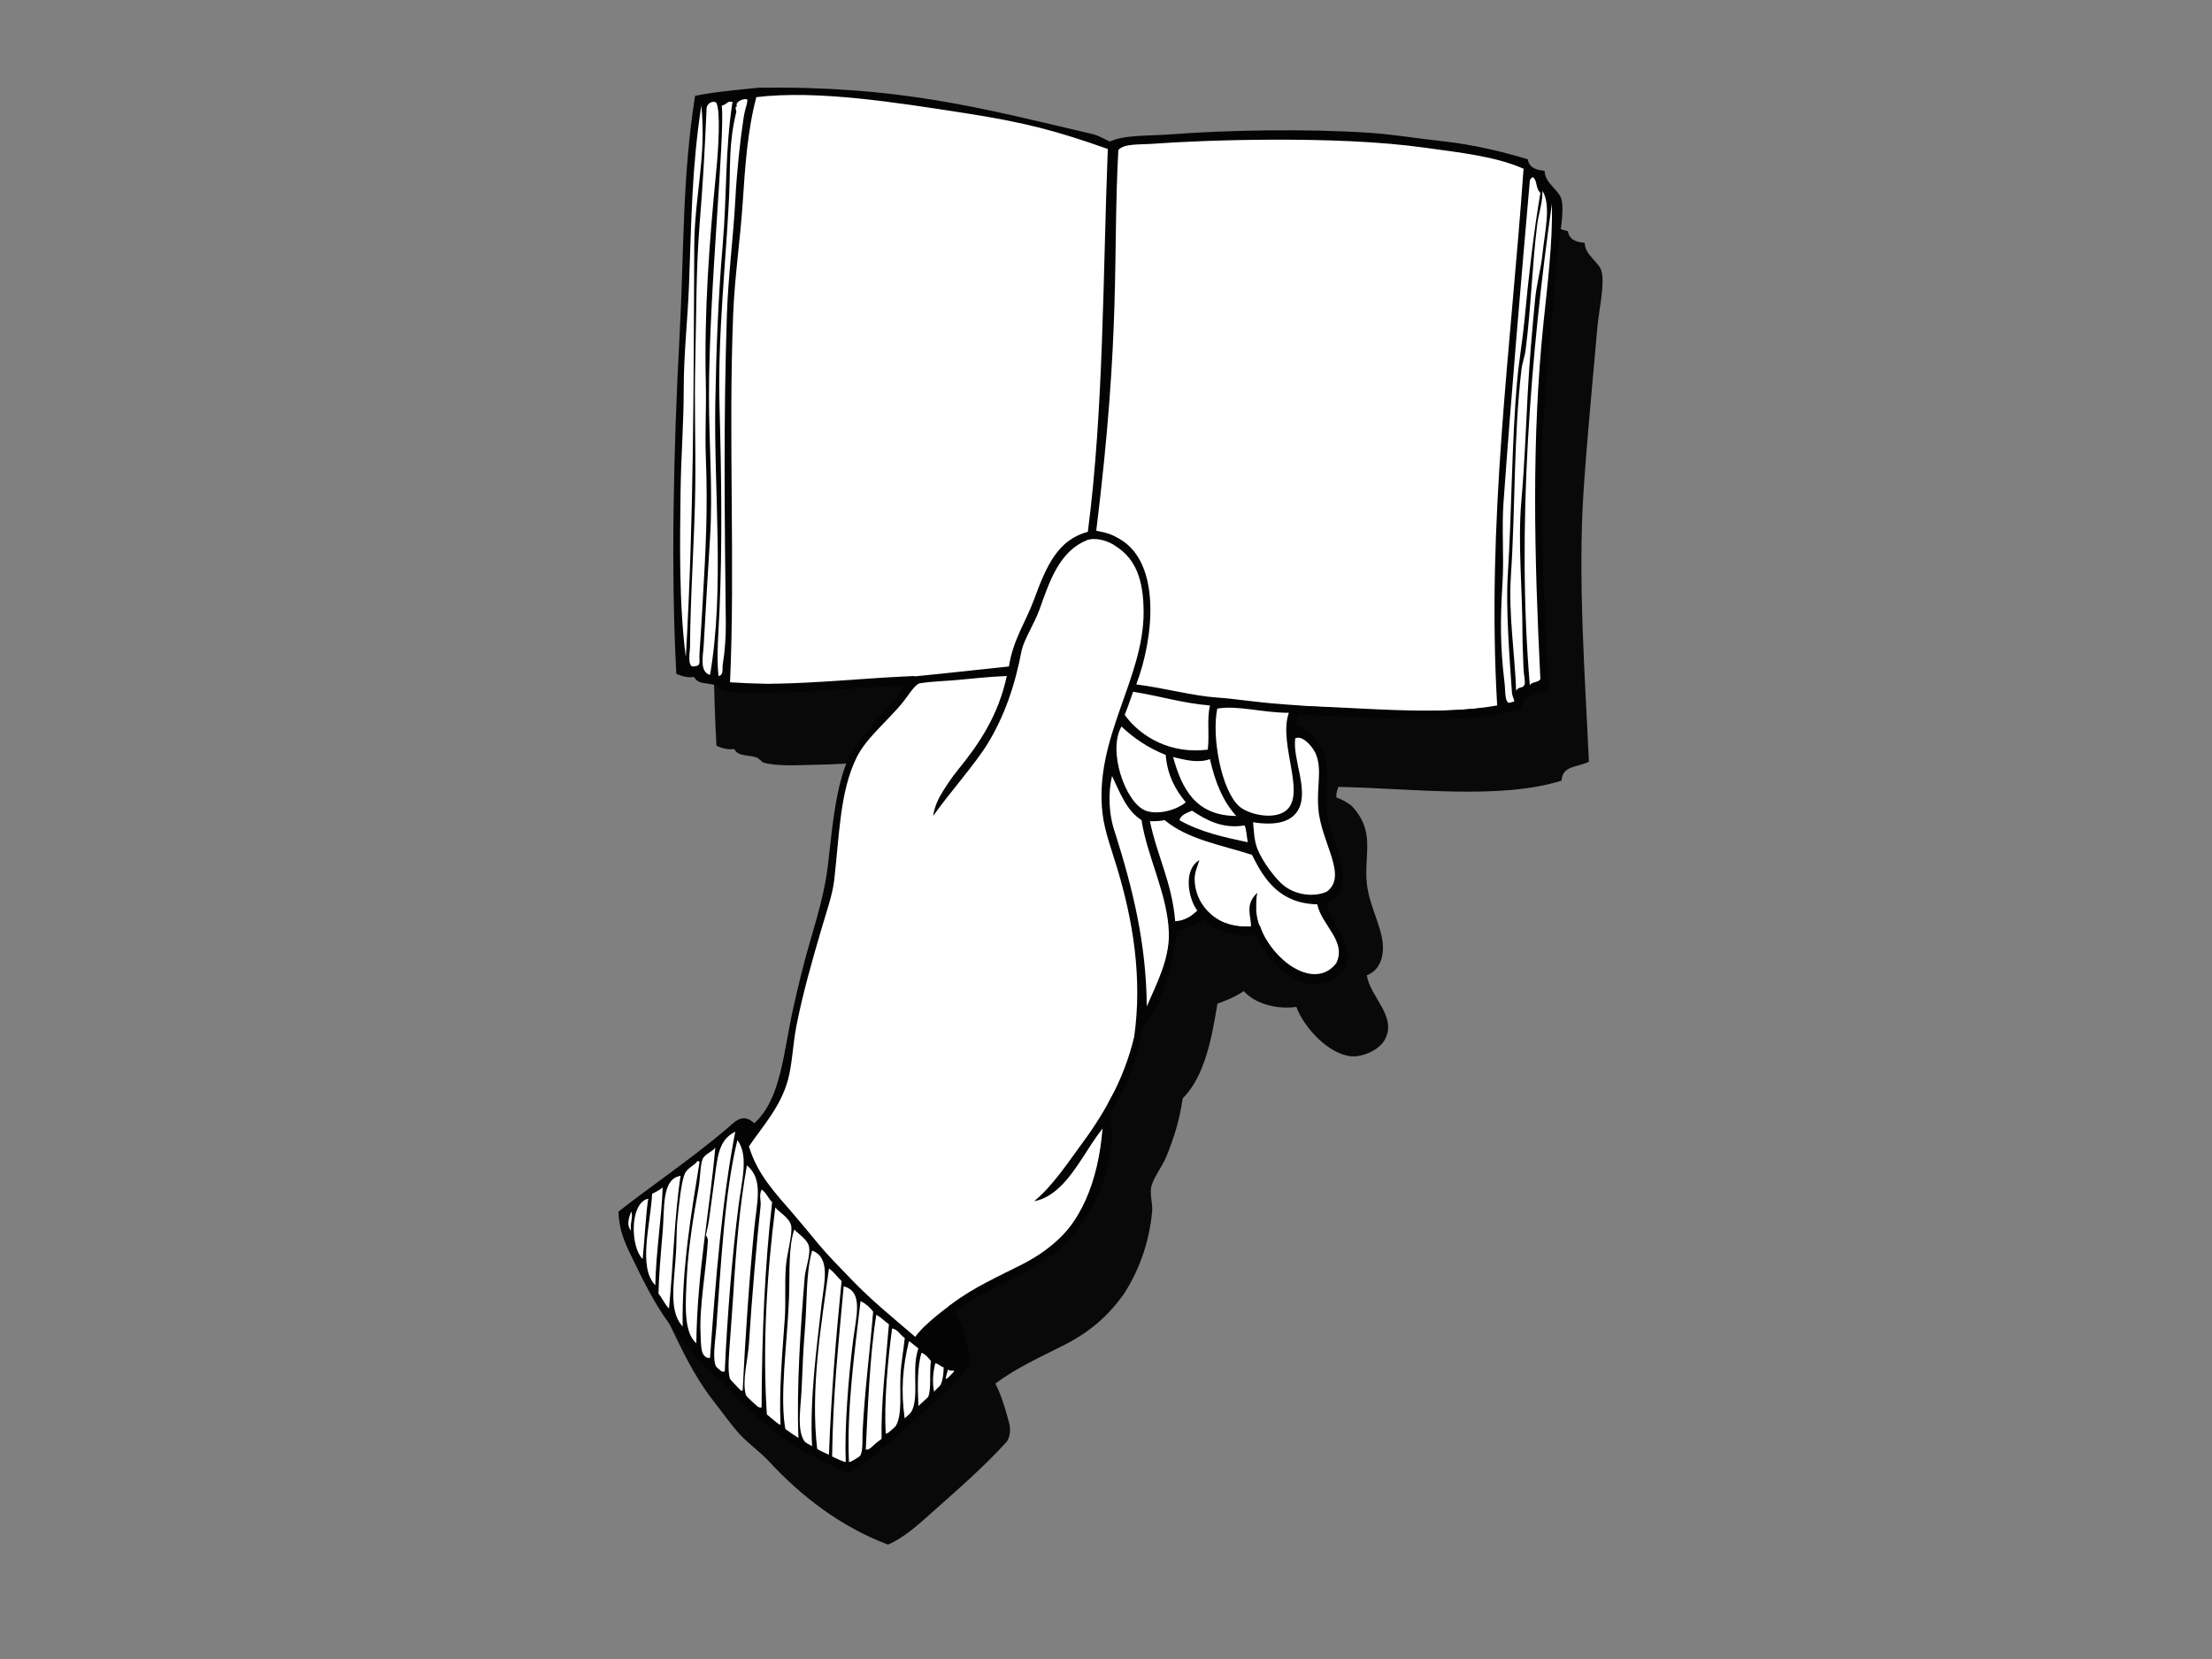<?xml version="1.0" encoding="utf-8"?>
<!-- Generator: Adobe Illustrator 17.0.0, SVG Export Plug-In . SVG Version: 6.00 Build 0)  -->
<!DOCTYPE svg PUBLIC "-//W3C//DTD SVG 1.1//EN" "http://www.w3.org/Graphics/SVG/1.1/DTD/svg11.dtd">
<svg version="1.1" id="Layer_1" xmlns="http://www.w3.org/2000/svg" xmlns:xlink="http://www.w3.org/1999/xlink" x="0px" y="0px"
	 width="800px" height="600px" viewBox="0 0 800 600" enable-background="new 0 0 800 600" xml:space="preserve">
<rect x="0" y="0" width="800" height="600" fill="#808080" stroke="none"/>
<g>
	<path fill="#090909" d="M577.693,118.639c0.535-6.206,2.769-15.873,1.522-20.547c-0.894-3.366-6.016-5.789-6.094-10.276
		c-3.231-0.322-5.529-1.092-6.086-4.188c-9.491-2.813-19.693-5.299-30.446-6.471c-9.779-1.065-17.511-2.424-26.264-3.048
		c-22.573-1.579-52.422-1.02-71.563,0.477c-8.625,0.667-17.559,0.107-22.838,2.666c-2.101-0.925-4.013-2.179-6.089-2.666
		c-41.05-9.639-69.772-17.434-120.65-16.839c-8.887,0.9-15.883,1.444-23.3,2.955c-4.7,29.669-3.938,55.963-5.629,87.248
		c-2.191,40.867-3.153,85.2-1.142,121.797c1.836,0.715,3.61,1.477,6.471,1.152c1.274,2.768,4.989,2.009,7.995,3.043
		c1.122,0.375,1.804,1.669,2.666,1.897c4.909,1.374,12.187,0.867,17.891,0.772c16.335-0.307,34.704-2.101,47.573-2.668
		c-6.633,10.703-17.787,17.647-22.071,30.826c-3.318,10.214-4.227,21.642-5.714,34.261c-1.012,8.619-3.518,17.576-6.089,26.259
		c-2.551,8.595-4.595,17.077-6.476,25.504c-3.663,16.472-4.385,32.712-14.071,41.484c-4.323-3.948-6.861-0.62-10.281,2.286
		c-12.252,10.388-27.475,20.754-38.823,29.679c0.29,8.022,2.97,12.527,6.091,19.036c4.495,9.384,8.687,17.087,14.471,24.352
		c3.028,3.84,5.882,7.935,8.752,11.041c3.228,3.515,7.408,6.406,10.646,9.898c11.7,12.62,25.834,23.56,43.01,30.069
		c5.794-2.546,10.588-6.908,15.228-11.041c9.679-8.604,19.281-16.897,27.783-26.254c1.302-2.271,1.394-4.419,0.759-6.853
		c-1.517-5.904-3.06-10.366-4.937-14.086c7.603-5.769,16.572-9.717,25.117-14.084c9.254-4.737,15.643-10.416,21.314-18.261
		c5.152-7.975,9.207-18.131,10.281-30.074c0.212-2.493-0.82-5.606-0.392-8.375c0.53-3.376,4-7.495,5.714-11.798
		c2.773-6.958,4.57-12.807,5.709-20.55c7.925-7.96,10.479-21.464,12.562-34.259c3.43-1.259,6.761-2.616,9.514-4.565
		c4.525,5,12.682,6.651,19.028,5.707c2.766,7.532,11.905,17.406,20.173,17.886c3.94,0.23,9.904-2.289,11.903-6.154
		c4.385-8.402-5.347-15.163-6.574-23.153c3.573-1.407,5.349-4.484,5.756-8.362c0.81-7.645-4.704-15.48-5.756-24.754
		c-0.649-5.736,0.557-11.716,0-16.742c-0.555-5.067-2.776-8.515-5.561-11.503c-1.909-1.382-3.291-2.166-5.471-2.961
		c-0.093-1.614,0.337-2.693,0.754-3.818c26.489,0.525,58.594,4.722,80.692-2.268c0.338-5.512,5.674-4.71,9.899-6.851
		c-1.327-29.572-4.065-65.952-1.911-98.201C574.047,157.774,576.051,137.447,577.693,118.639z"/>
	<path fill="#FFFFFF" d="M556.296,149.789c1.304-19.528,3.311-39.878,4.95-58.654c0.455-5.069,1.896-12.07,1.884-16.785
		c0-1.269-0.098-2.349-0.307-3.093c-0.155-0.674-0.852-1.644-1.867-2.751c-1.002-1.127-2.253-2.398-3.185-4.065
		c-0.375-0.662-0.68-1.412-0.885-2.233c-1.161-0.195-2.259-0.51-3.307-1.107c-1.185-0.667-2.144-1.834-2.656-3.253
		c-9.132-2.666-18.858-4.987-29.057-6.088c-9.849-1.075-17.557-2.436-26.184-3.041c-9.397-0.66-20.102-0.947-30.756-0.947
		c-14.773,0-29.462,0.547-40.527,1.412c-4.392,0.357-8.802,0.377-12.685,0.64c-3.883,0.247-7.253,0.764-9.449,1.846l-0.809,0.39
		l-0.825-0.362c-2.288-1.035-4.137-2.201-5.754-2.546c-39.623-9.304-67.463-16.825-114.796-16.83c-1.734,0-3.5,0.013-5.294,0.041
		c-8.335,0.827-14.931,1.369-21.694,2.648c-4.433,28.902-3.733,54.804-5.387,85.704c-1.367,25.249-2.246,51.843-2.246,77.067
		c0,15.09,0.317,29.699,1.032,43.258c1.042,0.377,1.999,0.642,3.278,0.642c0.338,0,0.697-0.03,1.109-0.065l1.397-0.158l0.582,1.277
		c0.162,0.33,0.285,0.46,0.567,0.63c0.282,0.17,0.75,0.327,1.369,0.442c1.262,0.267,3.043,0.315,4.909,0.934
		c1.419,0.532,2.087,1.447,2.494,1.764c0.072,0.068,0.127,0.11,0.152,0.15c2.369,0.637,5.629,0.827,8.977,0.822
		c2.793,0,5.664-0.115,8.26-0.178c16.237-0.283,34.581-2.086,47.543-2.651l3.677-0.165l-1.934,3.138
		c-3.49,5.614-8.027,10.084-12.113,14.751c-4.107,4.652-7.75,9.457-9.771,15.655c-3.231,9.896-4.155,21.212-5.629,33.889
		c-1.052,8.84-3.58,17.889-6.159,26.571c-2.531,8.539-4.562,16.987-6.438,25.381c-1.813,8.133-2.903,16.318-4.792,23.701
		c-1.889,7.363-4.589,14.014-9.881,18.808l-1.317,1.194l-1.314-1.204c-1.214-1.084-1.956-1.284-2.451-1.284
		c-0.52-0.01-1.187,0.248-2.094,0.922c-0.902,0.66-1.946,1.676-3.145,2.706c-12.085,10.236-26.896,20.36-38.084,29.112
		c0.21,3.313,0.86,5.946,1.804,8.48c1.042,2.776,2.461,5.496,4.038,8.794c4.472,9.337,8.595,16.87,14.241,23.983
		c3.068,3.895,5.924,7.967,8.657,10.938c3.023,3.3,7.196,6.179,10.651,9.884c11.38,12.265,25.022,22.861,41.507,29.292
		c5.099-2.439,9.561-6.431,14.001-10.386c9.629-8.564,19.126-16.78,27.48-25.964c0.572-1.039,0.777-1.956,0.79-2.973
		c0-0.682-0.11-1.407-0.315-2.236c-1.504-5.821-3.018-10.156-4.805-13.694l-0.737-1.449l1.302-0.975
		c7.86-5.966,16.939-9.946,25.412-14.271c9.004-4.617,15.071-10.017,20.592-17.642c4.987-7.707,8.909-17.567,9.939-29.137
		c0.017-0.178,0.032-0.37,0.032-0.58c0.013-1.546-0.512-3.742-0.519-6.134c0-0.572,0.025-1.177,0.12-1.789
		c0.367-2.201,1.501-4.193,2.651-6.226c1.167-2.031,2.408-4.055,3.18-5.996c2.741-6.871,4.465-12.508,5.599-20.11l0.09-0.645
		l0.447-0.442c3.647-3.657,6.161-8.732,7.992-14.541c1.838-5.794,2.988-12.285,4.03-18.656l0.187-1.134l1.067-0.38
		c3.388-1.254,6.574-2.566,9.057-4.335l1.407-1.006l1.167,1.294c3.161,3.533,8.865,5.334,14.069,5.312
		c1.109,0,2.199-0.073,3.223-0.227l1.572-0.223l0.555,1.481c1.234,3.393,4.065,7.578,7.525,10.849
		c3.455,3.28,7.528,5.601,10.931,5.759c0.117,0.012,0.252,0.012,0.392,0.012c1.559,0.012,3.71-0.524,5.569-1.474
		c1.872-0.947,3.426-2.304,4.092-3.635c0.66-1.262,0.902-2.401,0.91-3.531c0.023-2.541-1.409-5.316-3.206-8.337
		c-1.766-3.04-3.87-6.261-4.48-10.101l-0.235-1.544l1.452-0.567c1.441-0.569,2.416-1.401,3.158-2.496
		c0.73-1.104,1.192-2.553,1.376-4.257c0.05-0.445,0.07-0.887,0.07-1.342c0.008-3.133-1.102-6.594-2.441-10.396
		c-1.334-3.805-2.856-7.96-3.388-12.575c-0.155-1.394-0.205-2.766-0.205-4.13c0-3.468,0.345-6.818,0.345-9.769
		c0-0.999-0.04-1.964-0.14-2.863c-0.505-4.507-2.368-7.448-4.919-10.246c-1.754-1.257-2.861-1.862-4.847-2.606l-1.204-0.432
		l-0.077-1.279c-0.005-0.177-0.005-0.36-0.005-0.537c-0.012-1.777,0.527-3.108,0.889-4.058l0.48-1.294l1.384,0.032
		c14.851,0.29,31.325,1.712,46.761,1.712c11.75,0,22.896-0.847,32.137-3.553c0.24-1.122,0.702-2.081,1.356-2.851
		c0.905-1.087,2.056-1.714,3.166-2.156c1.784-0.687,3.583-1.032,5.117-1.599c-0.979-21.364-2.646-46.219-2.646-70.501
		C555.484,167.358,555.719,158.434,556.296,149.789z"/>
	<path fill-rule="evenodd" clip-rule="evenodd" fill="#040404" d="M274.679,31.703c50.881-0.592,79.608,7.206,120.65,16.839
		c2.079,0.492,3.988,1.739,6.086,2.666c5.287-2.543,14.211-1.981,22.846-2.666c19.131-1.494,48.982-2.051,71.561-0.467
		c8.752,0.615,16.484,1.979,26.266,3.046c10.743,1.174,20.947,3.655,30.443,6.468c0.557,3.093,2.858,3.86,6.086,4.183
		c0.07,4.485,5.195,6.916,6.094,10.289c1.255,4.674-0.979,14.323-1.519,20.554c-1.647,18.779-3.65,39.116-4.944,58.609
		c-2.172,32.259,0.575,68.627,1.898,98.201c-4.224,2.134-9.559,1.337-9.901,6.848c-22.096,6.986-54.199,2.793-80.69,2.276
		c-0.407,1.122-0.847,2.196-0.755,3.816c2.181,0.79,3.555,1.577,5.474,2.953c2.778,2.993,4.997,6.444,5.557,11.505
		c0.557,5.027-0.647,11.008,0,16.745c1.054,9.274,6.568,17.109,5.764,24.757c-0.41,3.883-2.183,6.958-5.764,8.375
		c1.224,7.98,10.96,14.738,6.576,23.153c-2.004,3.85-7.965,6.384-11.903,6.141c-8.267-0.485-17.409-10.351-20.172-17.881
		c-6.346,0.934-14.501-0.715-19.028-5.716c-2.751,1.946-6.091,3.308-9.521,4.565c-2.079,12.789-4.632,26.298-12.553,34.259
		c-1.147,7.767-2.933,13.599-5.711,20.555c-1.709,4.297-5.184,8.432-5.709,11.795c-0.435,2.778,0.597,5.892,0.375,8.382
		c-1.067,11.94-5.127,22.096-10.271,30.066c-5.671,7.85-12.055,13.527-21.317,18.261c-8.545,4.377-17.516,8.31-25.124,14.081
		c1.886,3.725,3.428,8.193,4.952,14.091c0.635,2.439,0.537,4.595-0.754,6.856c-8.507,9.354-18.111,17.652-27.793,26.251
		c-4.637,4.137-9.436,8.492-15.218,11.036c-17.182-6.506-31.318-17.447-43.018-30.069c-3.233-3.483-7.418-6.379-10.651-9.899
		c-2.863-3.098-5.719-7.2-8.757-11.03c-5.776-7.276-9.971-14.971-14.463-24.353c-3.121-6.516-5.804-11.026-6.094-19.046
		c11.353-8.919,26.571-19.278,38.823-29.679c3.43-2.903,5.964-6.226,10.286-2.288c9.694-8.75,10.409-25.015,14.071-41.482
		c1.876-8.417,3.923-16.917,6.471-25.504c2.574-8.685,5.074-17.631,6.092-26.259c1.484-12.627,2.393-24.057,5.711-34.266
		c4.29-13.167,15.445-20.117,22.084-30.821c-12.885,0.57-31.253,2.369-47.58,2.671c-5.702,0.105-12.982,0.6-17.897-0.767
		c-0.857-0.235-1.537-1.522-2.661-1.904c-3.003-1.029-6.729-0.275-7.992-3.043c-2.863,0.322-4.635-0.435-6.478-1.137
		c-2.011-36.605-1.055-80.949,1.142-121.807c1.694-31.285,0.932-57.584,5.634-87.248C258.786,33.157,265.79,32.602,274.679,31.703z
		 M252.99,81.567c-1.269,15.778-1.127,32.03-1.529,48.724c-0.382,16.245,0.167,29.961,0,45.292
		c-0.205,18.543-1.842,40.283-1.904,58.606c0,0.855-1.044,7.011,1.152,6.851c3.191-0.21,2.022-1.489,2.281-4.932
		c0.402-5.419,0.932-14.706,1.14-18.281c1.152-19.875,1.874-33.522,1.144-52.532c-0.347-8.947,0.21-17.389,0-26.249
		c-0.629-26.713,1.21-50.953,3.803-77.647c0.732-7.525,1.599-21.192-0.022-24.245c-0.28-0.515-2.723-0.732-3.49,1.691
		C254.849,55.25,254.265,65.632,252.99,81.567z M249.18,103.261c-0.479,12.47-1.899,24.814-1.899,37.304
		c0,12.432-0.987,24.807-1.144,37.302c-0.235,18.384-0.612,40.405,1.899,59.755c2.898-49.879,2.8-96.822,3.048-148.442
		c0.097-18.811,4.44-31.598,2.568-51.088C250.144,61.082,250.119,78.993,249.18,103.261z M258.694,145.894
		c0.33-19.34,1.074-38.573,2.663-57.092c1.624-18.875,0.77-33.622,3.563-51.998c-0.26,0-1.037,0-1.295,0
		c-1.159,0.622-1.181,1.044-2.58,1.412c1.199,11.028-4.635,66.926-4.635,105.01c0,17.019,1.452,34.321,0.382,51.388
		c-0.782,12.405-1.551,25.544-2.289,38.819c-0.195,3.558-1.639,9.572,2.289,10.663C262.102,213.145,258.154,177.497,258.694,145.894
		z M261.357,240.662c0.84-5.399,1.194-10.498,1.142-15.225c-0.425-38.394-0.859-73.757,0.387-111.526
		c0.455-13.829,2.301-27.725,3.043-41.477c0.542-10.344,1.667-21.005,3.038-30.069c0.425-2.808,1.112-3.917,1.347-6.148
		c-0.255-1.142-4.892,0.492-3.76,2.231c-1.132,0.248,0.03,1.596-0.335,2.304c-2.748,11.683-1.944,18.319-2.578,31.308
		c-1.067,21.976-4.118,49.576-3.428,74.593c0.707,25.224,1.037,50.536,0,74.221c-0.342,8.002-1.12,15.948-0.378,23.6
		C261.797,244.25,261.193,241.727,261.357,240.662z M348.525,40.837c-24.287-3.742-52.797-8.355-74.986-5.706
		c-3.225,12.122-4.062,25.237-4.949,38.451c-0.88,13.152-2.876,26.461-3.426,39.958c-1.789,44.954,0.76,90.636-1.136,133.222
		c34.688,2.264,68.695-2.416,100.857-5.721c1.602-9.974,6.039-15.905,9.142-24.352c4.435-12.105,8.597-21.464,19.406-24.355
		c5.779-44.537,5.412-92.747,7.218-138.454C382.375,47.433,371.134,44.327,348.525,40.837 M515.232,53.404
		c-32.255-4.535-80.912-2.686-97.829-1.432c-5.397,0.402-10.856-0.125-12.937,2.284c-2.094,38.531,1.004,64.742-7.99,137.682
		c4.487,0.839,5.931,1.539,8.393,2.948c15.201,8.707,12.47,35.825,6.071,52.647c10.086,1.264,20.689,4.185,29.172,4.732
		c8.185,0.61,12.479,1.594,24.497,2.486c26.756,1.951,51.15,3.905,76.88,0.754c-3.943-66.971,4.942-129.229,9.524-194.486
		C540.594,56.452,527.881,55.18,515.232,53.404z M543.771,181.669c-0.699,9.907,0.228,19.618-0.375,29.305
		c-0.84,13.497-0.84,22.776,0.759,36.165c0.367,3.073-0.109,7.368,2.281,7.228c2.369-0.135,0.51-1.954,0.38-3.798
		c-0.997-14.172-2.216-31.073-1.524-42.256c1.524-24.342,1.412-48.507,3.43-70.798c0.69-7.533,1.969-14.679,2.666-22.076
		c1.439-15.271,3.268-31.308,5.707-45.674c-1.824-1.749-1.012-4.322-2.659-5.706c-0.549,0.22-0.934,0.589-1.144,1.147
		C550.147,101.347,546.62,142.012,543.771,181.669z M555.951,81.189c-1.804,14.509-2.228,29.944-4.18,45.292
		c-0.327,2.526-1.232,4.752-1.526,7.238c-2.836,24.292-2.146,49.302-3.808,74.593c-0.892,13.719,1.372,27.648,1.901,41.489
		c1.089-1.786,2.431-0.565,3.051-2.269c0.357-1.027-0.357-4.015-0.377-5.352c-0.08-3.852-0.385-8.467-0.385-12.172
		c0-17.657-1.774-33.444-0.382-49.105c1.134-12.737,1.534-24.944,2.286-38.823c0.607-11.21,1.577-22.691,2.666-33.871
		c0.552-5.682,2.113-11.003,2.663-16.365c0.819-8,3.213-17.529,0-22.836C557.883,73.582,556.476,77.07,555.951,81.189z
		 M553.293,247.898c0.572-1.459,3.128-0.927,3.803-2.286c-2.226-45.209-3.221-86.926,1.152-129.027
		c1.461-14.181,3.298-28.322,3.038-43.003C553.576,127.775,548.434,191.138,553.293,247.898z M390.005,415.371
		c8.72-11.64,16.34-24.32,20.182-40.345c3.023-21.391-0.434-42.034-6.096-60.897c-1.954-6.529-4.57-13.359-5.332-19.79
		c-3.215-27.151,14.789-48.605,14.843-72.702c0.028-12.015-2.931-19.498-9.902-23.982c-2.518-1.921-7.263-3.498-10.646-2.284
		c-9.772,4.025-13.349,14.439-16.985,24.744c-1.879,5.322-5.474,10.646-6.541,14.981c-2.511,13.154-6.306,23.905-12.255,33.739
		c-4.43,7.313-14.211,18.324-19.785,26.269c0.507-3.623,2.064-6.574,3.513-8.902c1.634-2.613,3.39-5.202,5.227-7.483
		c7.927-9.709,14.788-19.837,17.901-34.243c-7.538,0.372-11.71,0.869-17.879,1.447c-4.48,0.414-8.957,0.47-13.724,1.217
		c-1.872,0.717-3.925,4.232-5.704,6.473c-5.601,7.058-13.559,13.165-17.119,20.542c-5.933,12.275-6.074,27.315-8,44.16
		c-0.592,5.189-2.778,11.393-4.567,17.501c-3.325,11.323-6.846,23.588-9.135,35.403c-1.297,6.711-1.447,13.577-3.043,19.41
		c-2.713,9.894-9.524,17.167-14.086,23.973c2.995,10.158,9.756,17.152,15.982,24.367c3.036,3.51,6.234,7.451,9.244,11.076
		c3.158,3.81,7.743,8.429,11.863,12.724c7.345,7.653,14.968,13.754,23.051,20.732c3.175-4.682,13.556-12.332,14.459-12.562
		c10.173-7.011,22.408-11.108,32.352-18.269c13.027-9.362,19.366-25.304,20.934-44.532c-5.099,6.374-9.309,15.215-15.218,20.92
		c-1.244,1.214-4.887,4.642-9.514,5.344C380.553,429.225,387.152,419.184,390.005,415.371z M409.802,250.179
		c-0.997,2.816-1.939,5.677-3.046,8.37c5.861,8.113,16.839,14.271,30.069,12.562c0.647-6.314-0.407-10.556,0.764-15.97
		C427.606,254.311,420.288,251.88,409.802,250.179z M440.246,256.273c-2.141,10.389,1.564,29.826,7.995,35.403
		c3.051,2.633,10.869,4.637,15.603,2.279c9.799-4.884-1.874-24.482,2.291-36.168C456.773,257.82,447.651,255.001,440.246,256.273z
		 M414.372,293.19c4.607,1.719,11.5-0.42,14.463-3.043c-3.652-4.477-6.626-9.624-7.24-17.124
		c-6.266-2.486-11.518-5.996-15.982-10.279C400.466,271.498,407.026,290.444,414.372,293.19z M476.793,292.43
		c-0.642-8.135,1.384-13.664-0.77-19.407c-1.204-3.228-5.087-7.038-7.223-6.094c-0.235,0.018-0.459,0.063-0.385,0.387
		c-0.847,7.153,4.577,17.817,1.529,24.737c-2.396,5.409-8.655,6.608-16.752,5.329c0.3,3.028,0.365,6.521,1.522,9.509
		c1.814,4.682,6.568,10.956,9.514,13.322c4.283,3.46,10.866,4.37,15.603,2.286C487.634,316.725,477.75,304.783,476.793,292.43z
		 M447.094,295.104c-4.732-5.297-7.505-11.773-9.504-20.552c-3.962,1.447-8.53,0.457-13.322-0.767
		C427.439,285.312,432.453,295.016,447.094,295.104z M403.379,301.492c6.106,19.341,11.216,39.46,11.365,62.494
		c3.423-7.978,8.285-16.984,7.995-26.636c-0.407-13.824-7.827-27.383-9.894-40.734c-5.426-3.458-7.807-9.959-10.66-15.978
		C400.711,286.821,400.926,294.594,403.379,301.492z M431.109,293.19c-1.829,0.844-3.937,1.389-4.562,3.425
		c7.498,4.307,16.43,6.251,24.744,7.992c-0.442-1.974-0.42-4.402-1.154-6.079C442.115,299.845,436.356,296.647,431.109,293.19z
		 M452.811,309.172c-11.253-3.645-23.151-5.524-31.59-12.557c-1.512,0.322-3.406,0.427-5.334,0.382
		c2.571,12.527,7.992,22.211,9.137,36.165c3.768-0.17,5.917-1.959,7.995-3.818c-3.181-4.197-5.304-14.728,0.76-18.266
		c-0.73,2.318-1.749,4.522-1.722,6.853c0.11,10.346,9.392,18.346,20.37,17.137c0.095-3.942-2.366-7.785,2.289-12.185
		c-0.43,1.842-0.338,3.356-0.382,5.329c-0.322,13.979,19.52,32.245,28.927,20.167c3.928-7.98-5.297-13.717-6.848-21.317
		C462.864,326.772,457.193,318.119,452.811,309.172z M258.317,427.174c-0.665,4.765-1.327,9.772-1.907,14.067
		c-0.33,2.453-1.022,4.702-1.137,5.716c0.065-0.532,0.782,1.207,0.755,1.529c-0.535,10.221-3.17,23.972-2.661,33.871
		c0.212,4.172-0.125,9.042,3.425,8.759c2.001-28.083,4.42-57.754,9.137-81.839C259.726,412.375,259.531,418.397,258.317,427.174z
		 M259.076,480.084c-0.502,6.793-2.549,16.529,3.038,15.97c0.915-20.095,2.666-41.799,4.955-59.748
		c1.217-9.552,3.798-18.281-0.377-23.985C262.02,431.279,260.715,457.927,259.076,480.084z M254.129,419.176
		c-0.934,2.214-0.807,6.758-1.524,10.663c-1.804,9.859-3.69,21.632-4.192,31.586c-0.502,10.093-1.294,20.389,3.425,24.36
		c0.26-25.374,4.912-48.372,6.856-70.796C257.829,416.533,254.951,417.237,254.129,419.176z M252.99,420.321
		c-0.087-0.295-0.32-0.445-0.77-0.382c-0.964,1.569-3.708,2.493-4.569,4.557c-1.357,3.308-2.134,11.668-2.659,16.745
		c-0.277,2.721-0.282,6.143-0.387,9.144c-0.382,11.935-3.298,23.503,2.291,29.317C246.562,458.899,249.957,438.969,252.99,420.321z
		 M265.165,468.663c-0.324,5.389-0.802,11.038-1.136,15.987c-0.372,5.297-0.982,11.276,0,14.074c0.6,1.734,3.56,4.697,4.562,4.188
		c0.952-19.171,2.338-39.825,4.195-58.614c0.937-9.606,3.423-17.789-2.671-22.838C267.451,436.688,266.229,451.206,265.165,468.663z
		 M239.668,445.435c-0.682,7.888-1.392,16.022-1.524,22.458c1.419,1.627,2.241,3.85,3.805,5.337
		c1.497-14.708,1.881-32.897,4.188-47.958C239.234,426.337,240.403,436.835,239.668,445.435z M235.861,431.738
		c-0.634,11.325-5.199,26.566,1.139,33.107c0.237-12.187,2.314-24.577,2.668-35.4C238.567,430.384,237.235,431.079,235.861,431.738z
		 M275.066,436.306c-1.299,11.813-3.195,33.441-4.192,49.479c-0.367,5.877-2.556,13.692-1.137,18.648
		c0.577,2.034,4.357,5.102,5.699,4.572c0.145-26.583,1.109-50.841,3.815-74.224c-1.424-1.362-2.107-3.49-3.815-4.572
		C274.392,432.663,275.329,433.832,275.066,436.306z M232.433,455.341c0.575-5.791,1.046-14.591,1.906-21.319
		c0.4-0.015,0.297-0.492-0.382-0.377C227.641,435.859,228.116,451.214,232.433,455.341z M277.35,511.664
		c1.506,0.84,4.05,4.467,4.942,3.428c-0.532-12.398,0.505-23.913,1.524-38.067c0.437-6.049-0.068-11.938,0.38-18.648
		c0.337-4.927,2.613-12.37,1.909-15.211c-0.692-2.773-4.332-4.8-5.717-6.478C277.43,460.218,275.706,486.013,277.35,511.664z
		 M228.248,445.058c-0.535-2.566,0.919-5.152,0-6.861C227.509,440.43,226.397,443.036,228.248,445.058z M285.342,469.8
		c-0.68,16.792-3.571,35.85-1.147,47.96c1.796,0.33,2.865,3.076,4.567,2.281c-0.714-18.626,0.797-40.427,2.281-58.231
		c0.275-3.183,2.189-7.915,1.529-11.041c-0.517-2.404-3.585-4.33-5.332-6.094C285.03,451.511,285.71,460.556,285.342,469.8z
		 M291.044,481.595c-0.539,6.478-0.824,13.846-1.134,20.929c-0.35,7.895-2.621,18.404,3.8,20.947
		c-0.949-17.229,1.709-36.525,3.428-51.77c0.882-7.773,3.423-16.8-3.428-19.416C291.374,460.611,291.983,470.577,291.044,481.595z
		 M295.611,524.616c1.647,0.257,2.784,1.019,4.193,1.514c0.77-21.019,2.493-42.211,4.565-62.801
		c-1.542-1.509-2.769-3.327-4.565-4.569C297.21,478.2,292.903,502.035,295.611,524.616z M300.94,526.884
		c1.624,0.67,2.471,2.109,4.944,1.909c-0.519-11.925,0.935-30.458,2.671-44.143c1.107-8.675,3.773-17.599-3.425-19.42
		C303.172,486.954,301.24,504.418,300.94,526.884z M307.034,528.793c5.784-0.495,4.692-5.342,4.945-11.033
		c0.609-13.327,2.823-31.025,3.805-43.4c-1.202-1.587-2.676-2.893-4.565-3.798C309.065,489.173,306.2,509.525,307.034,528.793z
		 M313.123,524.231c2.054,0.445,3.318-2.958,5.716-3.428c-0.293-12.892,1.546-28.097,2.653-41.864
		c-1.577-1.089-2.811-2.526-4.56-3.428C314.589,489.792,313.82,509.57,313.123,524.231z M320.353,518.522
		c6.886-1.807,4.872-12.517,5.327-21.324c0.25-4.732,1.144-9.052,1.534-13.319c-1.692-0.99-2.329-3.011-4.572-3.428
		C321.05,492.059,319.669,507.611,320.353,518.522z M327.214,513.18c6.793-4.33,1.806-16.865,4.944-25.489
		c-1.164-0.869-2.211-1.862-3.43-2.668C326.449,494.592,325.765,502.794,327.214,513.18z M332.158,508.626
		c6.059-1.219,3.52-11.133,4.565-16.365c-0.979-1.181-1.916-2.403-3.428-3.043C331.743,493.98,331.829,501.588,332.158,508.626z
		 M337.867,503.661c2.564-1.604,3.365-4.992,3.421-9.115c-1.187-0.352-1.769-1.282-3.043-1.524
		C337.49,496.186,337.06,499.853,337.867,503.661z M342.055,498.724c1.484-0.537,2.496-1.559,3.043-3.04
		c-0.942,0.04-1.844,0.052-2.291-0.377C342.644,496.523,342.084,497.353,342.055,498.724z"/>
</g>
</svg>
